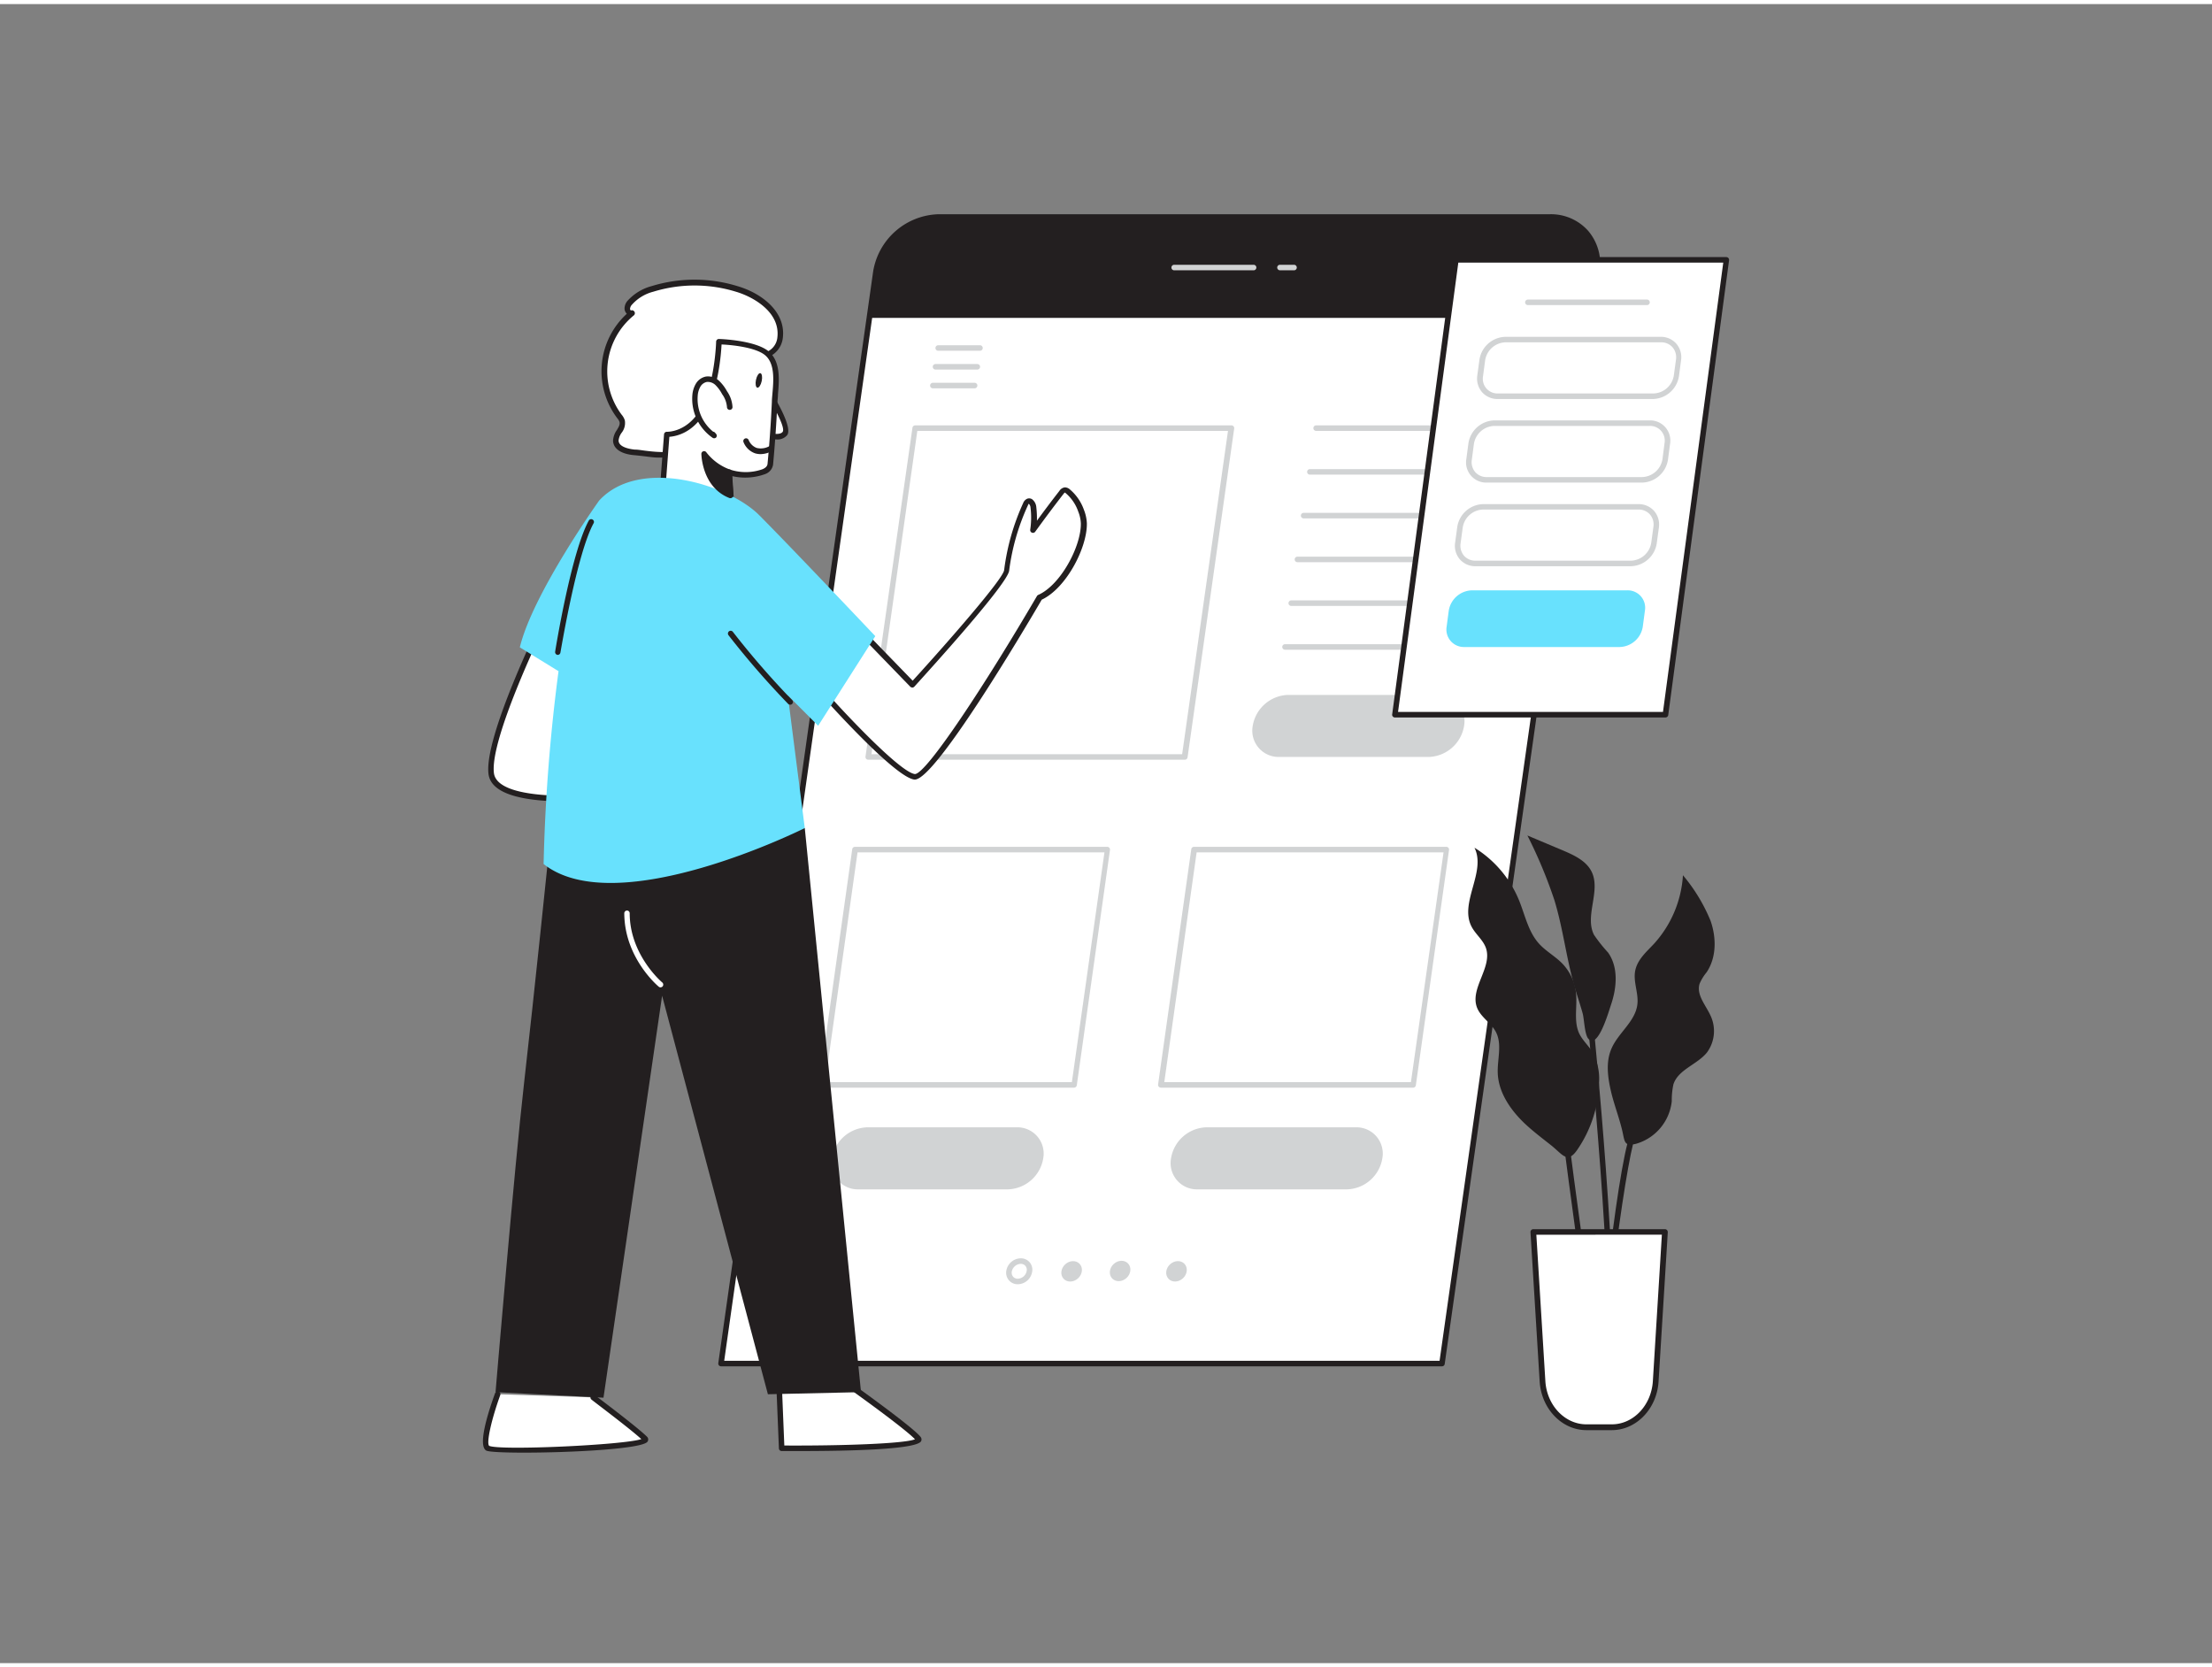 <svg xmlns="http://www.w3.org/2000/svg" viewBox="0 0 400 300" width="406" height="306" class="illustration styles_illustrationTablet__1DWOa"><rect x="0" y="0" width="400" height="300" fill="#808080" stroke="none"/><g id="_521_user_interface_flatline" data-name="#521_user_interface_flatline"><path d="M288.75,48.44l-1.17,8.3L260.76,245.83H130.39L157.21,56.74l1.18-8.3a11.8,11.8,0,0,1,11.31-9.91H280.25A8.4,8.4,0,0,1,288.75,48.44Z" fill="#fff" data-darkreader-inline-fill="" style="--darkreader-inline-fill: #f4f2ee;"></path><path d="M260.76,246.33H130.39a.5.5,0,0,1-.38-.17.52.52,0,0,1-.12-.4l28-197.39A12.34,12.34,0,0,1,169.7,38H280.25a9,9,0,0,1,6.94,3,9.17,9.17,0,0,1,2.06,7.44l-1.17,8.3L261.25,245.9A.5.5,0,0,1,260.76,246.33Zm-129.8-1H260.32l27.94-197h0a8.18,8.18,0,0,0-1.82-6.64,8,8,0,0,0-6.19-2.7H169.7a11.31,11.31,0,0,0-10.82,9.48l-1.17,8.3Z" fill="#231f20" data-darkreader-inline-fill="" style="--darkreader-inline-fill: #ded9d4;"></path><path d="M214.2,136.64H157a.56.56,0,0,1-.38-.17.52.52,0,0,1-.11-.4L165,76.61a.51.51,0,0,1,.5-.43h57.18a.5.5,0,0,1,.5.57l-8.43,59.46A.51.51,0,0,1,214.2,136.64Zm-56.61-1h56.18l8.29-58.46H165.88Z" fill="#d1d3d4" data-darkreader-inline-fill="" style="--darkreader-inline-fill: #d6d1cb;"></path><path d="M268.52,77.18H238a.5.5,0,0,1-.5-.5.5.5,0,0,1,.5-.5h30.53a.5.5,0,0,1,.5.5A.5.5,0,0,1,268.52,77.18Z" fill="#d1d3d4" data-darkreader-inline-fill="" style="--darkreader-inline-fill: #d6d1cb;"></path><path d="M267.4,85.09H236.87a.5.5,0,0,1,0-1H267.4a.5.5,0,0,1,0,1Z" fill="#d1d3d4" data-darkreader-inline-fill="" style="--darkreader-inline-fill: #d6d1cb;"></path><path d="M266.28,93H235.74a.51.51,0,0,1-.5-.5.5.5,0,0,1,.5-.5h30.54a.5.5,0,0,1,.5.5A.5.5,0,0,1,266.28,93Z" fill="#d1d3d4" data-darkreader-inline-fill="" style="--darkreader-inline-fill: #d6d1cb;"></path><path d="M265.16,100.92H234.62a.5.5,0,0,1,0-1h30.54a.5.5,0,0,1,0,1Z" fill="#d1d3d4" data-darkreader-inline-fill="" style="--darkreader-inline-fill: #d6d1cb;"></path><path d="M264,108.83H233.5a.5.5,0,0,1-.5-.5.5.5,0,0,1,.5-.5H264a.5.5,0,0,1,.5.5A.5.5,0,0,1,264,108.83Z" fill="#d1d3d4" data-darkreader-inline-fill="" style="--darkreader-inline-fill: #d6d1cb;"></path><path d="M254.08,116.75H232.37a.51.51,0,0,1-.5-.5.5.5,0,0,1,.5-.5h21.71a.5.5,0,0,1,.5.5A.5.5,0,0,1,254.08,116.75Z" fill="#d1d3d4" data-darkreader-inline-fill="" style="--darkreader-inline-fill: #d6d1cb;"></path><path d="M258.34,136.14h-27a4.76,4.76,0,0,1-4.81-5.61h0a6.69,6.69,0,0,1,6.4-5.61h27a4.76,4.76,0,0,1,4.82,5.61h0A6.69,6.69,0,0,1,258.34,136.14Z" fill="#d1d3d4" data-darkreader-inline-fill="" style="--darkreader-inline-fill: #d6d1cb;"></path><path d="M182.25,214.33h-27a4.75,4.75,0,0,1-4.81-5.61h0a6.69,6.69,0,0,1,6.4-5.61h27a4.75,4.75,0,0,1,4.81,5.61h0A6.68,6.68,0,0,1,182.25,214.33Z" fill="#d1d3d4" data-darkreader-inline-fill="" style="--darkreader-inline-fill: #d6d1cb;"></path><path d="M243.57,214.33h-27a4.75,4.75,0,0,1-4.81-5.61h0a6.68,6.68,0,0,1,6.4-5.61h27a4.75,4.75,0,0,1,4.81,5.61h0A6.68,6.68,0,0,1,243.57,214.33Z" fill="#d1d3d4" data-darkreader-inline-fill="" style="--darkreader-inline-fill: #d6d1cb;"></path><path d="M194.22,195.94H148.6a.53.53,0,0,1-.38-.18.46.46,0,0,1-.11-.39l6-42.55a.51.51,0,0,1,.5-.43h45.61a.49.49,0,0,1,.38.17.49.49,0,0,1,.12.4l-6,42.55A.51.51,0,0,1,194.22,195.94Zm-45-1h44.61l5.89-41.55H155.07Z" fill="#d1d3d4" data-darkreader-inline-fill="" style="--darkreader-inline-fill: #d6d1cb;"></path><path d="M255.54,195.94H209.92a.51.51,0,0,1-.38-.18.5.5,0,0,1-.12-.39l6-42.55a.5.5,0,0,1,.49-.43h45.62a.49.49,0,0,1,.38.17.49.49,0,0,1,.12.4l-6,42.55A.5.5,0,0,1,255.54,195.94Zm-45-1h44.6l5.9-41.55H216.39Z" fill="#d1d3d4" data-darkreader-inline-fill="" style="--darkreader-inline-fill: #d6d1cb;"></path><path d="M184.05,231.49a2.08,2.08,0,0,1-1.6-.71,2.11,2.11,0,0,1-.48-1.71,2.69,2.69,0,0,1,2.61-2.27,2.11,2.11,0,0,1,1.6.7,2.08,2.08,0,0,1,.47,1.71A2.68,2.68,0,0,1,184.05,231.49Zm.53-3.69a1.72,1.72,0,0,0-1.62,1.41,1.13,1.13,0,0,0,.25.92,1.09,1.09,0,0,0,.84.36,1.7,1.7,0,0,0,1.61-1.42h0a1.11,1.11,0,0,0-.24-.91A1.09,1.09,0,0,0,184.58,227.8Z" fill="#d1d3d4" data-darkreader-inline-fill="" style="--darkreader-inline-fill: #d6d1cb;"></path><ellipse cx="193.79" cy="229.14" rx="1.98" ry="1.72" transform="translate(-104.2 193.58) rotate(-42.97)" fill="#d1d3d4" data-darkreader-inline-fill="" style="--darkreader-inline-fill: #d6d1cb;"></ellipse><ellipse cx="203.27" cy="229.14" rx="1.98" ry="1.72" transform="matrix(0.73, -0.68, 0.68, 0.73, -101.65, 200.04)" fill="#d1d3d4" data-darkreader-inline-fill="" style="--darkreader-inline-fill: #d6d1cb;"></ellipse><ellipse cx="212.75" cy="229.14" rx="1.98" ry="1.72" transform="translate(-99.11 206.5) rotate(-42.97)" fill="#d1d3d4" data-darkreader-inline-fill="" style="--darkreader-inline-fill: #d6d1cb;"></ellipse><path d="M177.21,62.69h-7.55a.5.5,0,0,1,0-1h7.55a.5.5,0,0,1,0,1Z" fill="#d1d3d4" data-darkreader-inline-fill="" style="--darkreader-inline-fill: #d6d1cb;"></path><path d="M176.73,66.09h-7.56a.51.51,0,0,1-.5-.5.5.5,0,0,1,.5-.5h7.56a.5.5,0,0,1,.5.5A.51.51,0,0,1,176.73,66.09Z" fill="#d1d3d4" data-darkreader-inline-fill="" style="--darkreader-inline-fill: #d6d1cb;"></path><path d="M176.24,69.48h-7.55a.5.5,0,0,1-.5-.5.51.51,0,0,1,.5-.5h7.55a.5.5,0,0,1,.5.5A.5.5,0,0,1,176.24,69.48Z" fill="#d1d3d4" data-darkreader-inline-fill="" style="--darkreader-inline-fill: #d6d1cb;"></path><path d="M288.75,48.44l-1.17,8.3H157.21l1.18-8.3a11.8,11.8,0,0,1,11.31-9.91H280.25A8.4,8.4,0,0,1,288.75,48.44Z" fill="#231f20" data-darkreader-inline-fill="" style="--darkreader-inline-fill: #ded9d4;"></path><path d="M226.69,48.14H212.33a.5.5,0,0,1-.5-.5.5.5,0,0,1,.5-.5h14.36a.5.5,0,0,1,.5.5A.5.5,0,0,1,226.69,48.14Z" fill="#d1d3d4" data-darkreader-inline-fill="" style="--darkreader-inline-fill: #d6d1cb;"></path><path d="M234,48.14h-2.54a.51.51,0,0,1-.5-.5.5.5,0,0,1,.5-.5H234a.5.5,0,0,1,.5.5A.5.5,0,0,1,234,48.14Z" fill="#d1d3d4" data-darkreader-inline-fill="" style="--darkreader-inline-fill: #d6d1cb;"></path><path d="M155.7,113.46l9.32,9.62s16.82-18.37,17-20.67a40.73,40.73,0,0,1,3.42-11.93,1,1,0,0,1,.46-.57c.53-.2.91.54,1,1.1a15.29,15.29,0,0,1-.05,4.11c1.67-2.31,3.37-4.59,5.12-6.84a.89.89,0,0,1,.61-.44.82.82,0,0,1,.52.23,8,8,0,0,1,2.39,3.54A6.93,6.93,0,0,1,196,93.9c.07,4.42-3.89,11.6-8,13.41,0,0-19.14,32.8-22.58,32.42s-17-15.69-17-15.69Z" fill="#fff" data-darkreader-inline-fill="" style="--darkreader-inline-fill: #f4f2ee;"></path><path d="M165.43,140.23h-.08c-3.53-.4-15.94-14.28-17.35-15.86a.5.5,0,0,1,0-.62l7.32-10.57a.51.51,0,0,1,.37-.21.49.49,0,0,1,.4.15l8.95,9.23c6.47-7.09,16.4-18.46,16.54-20A41.53,41.53,0,0,1,185,90.28a1.44,1.44,0,0,1,.74-.83,1,1,0,0,1,.87.07A2,2,0,0,1,187.4,91a17.75,17.75,0,0,1,.11,2.42c1.33-1.82,2.69-3.63,4.07-5.4a1.35,1.35,0,0,1,1-.63,1.38,1.38,0,0,1,.85.34A8.55,8.55,0,0,1,196,91.43a7.57,7.57,0,0,1,.54,2.46c.07,4.43-3.74,11.74-8.16,13.81C185,113.49,169.14,140.23,165.43,140.23ZM149,124c5.43,6.09,14.1,15,16.45,15.23h0c2.06,0,12.79-16.3,22.06-32.18a.52.52,0,0,1,.23-.21c4.05-1.78,7.78-8.8,7.71-12.94a6.34,6.34,0,0,0-.47-2.13,7.59,7.59,0,0,0-2.24-3.31c-.13-.11-.18-.13-.2-.13a1.4,1.4,0,0,0-.22.24c-1.74,2.24-3.46,4.54-5.12,6.84a.5.5,0,0,1-.9-.37,14.74,14.74,0,0,0,.05-4,1.06,1.06,0,0,0-.31-.69.88.88,0,0,0-.17.31,40.23,40.23,0,0,0-3.38,11.77c-.21,2.35-14.32,17.87-17.15,21a.52.52,0,0,1-.36.16.64.64,0,0,1-.37-.15l-8.89-9.18Z" fill="#231f20" data-darkreader-inline-fill="" style="--darkreader-inline-fill: #ded9d4;"></path><path d="M90,251.37s-3.25,8.9-1.81,9.76,30.14,0,28.41-1.72-9.37-7.46-9.37-7.46" fill="#fff" data-darkreader-inline-fill="" style="--darkreader-inline-fill: #f4f2ee;"></path><path d="M94.77,261.94c-3.67,0-6.43-.13-6.85-.38-1.56-.93.34-6.89,1.6-10.36a.52.52,0,0,1,.65-.3.5.5,0,0,1,.29.64c-1.6,4.41-2.55,8.69-2,9.17,2,.89,24.45-.16,27.51-1.22-2.11-1.95-9-7.09-9-7.14a.5.5,0,1,1,.6-.8c.31.23,7.7,5.78,9.43,7.51a.68.68,0,0,1,.07.92C116,261.29,103.06,261.94,94.77,261.94Z" fill="#231f20" data-darkreader-inline-fill="" style="--darkreader-inline-fill: #ded9d4;"></path><path d="M119,81.45c-1.36-.06-2.72-.29-4.29-.43s-3.35-.67-3.38-2.13c0-1.26,1.48-2.3,1.15-3.51a2.77,2.77,0,0,0-.52-.89,13.56,13.56,0,0,1,2.34-18.64c-.41.14-.85-.27-.89-.7a1.69,1.69,0,0,1,.47-1.18A8.45,8.45,0,0,1,118,51.48a25.84,25.84,0,0,1,15.23,0c3.8,1.11,8.37,4.14,7.87,8.73a3.64,3.64,0,0,1-3.14,3.34c-.85,4.92-3.43,8.28-6.67,11.84a19.86,19.86,0,0,1-8,5.44A10.81,10.81,0,0,1,119,81.45Z" fill="#fff" data-darkreader-inline-fill="" style="--darkreader-inline-fill: #f4f2ee;"></path><path d="M119.62,82,119,82h0c-.81,0-1.6-.13-2.45-.23-.59-.07-1.2-.14-1.86-.2-2.37-.2-3.8-1.18-3.83-2.62a3.58,3.58,0,0,1,.68-1.91c.33-.55.61-1,.49-1.48a2.16,2.16,0,0,0-.39-.65A14.08,14.08,0,0,1,113.35,56a1.4,1.4,0,0,1-.41-.84,2.13,2.13,0,0,1,.58-1.55A9,9,0,0,1,117.83,51a26.38,26.38,0,0,1,15.52,0c4.46,1.3,8.73,4.67,8.22,9.27a4.24,4.24,0,0,1-3.2,3.74c-1,5.06-3.86,8.56-6.73,11.72a20.25,20.25,0,0,1-8.19,5.57A11.29,11.29,0,0,1,119.62,82Zm-5.37-26.64a.55.55,0,0,1,.48.27.51.51,0,0,1-.09.64,13.08,13.08,0,0,0-2.25,17.95,3,3,0,0,1,.6,1.06,2.85,2.85,0,0,1-.59,2.25,2.9,2.9,0,0,0-.54,1.38c0,1.33,2.44,1.6,2.92,1.65.66,0,1.29.13,1.89.2.82.1,1.6.19,2.38.22h0a10.21,10.21,0,0,0,4.07-.58,19.18,19.18,0,0,0,7.78-5.29c3.56-3.91,5.77-7.06,6.55-11.59a.5.5,0,0,1,.47-.42,3.16,3.16,0,0,0,2.66-2.89c.5-4.59-4.49-7.32-7.51-8.2a25.4,25.4,0,0,0-14.93,0,7.74,7.74,0,0,0-3.84,2.32,1.23,1.23,0,0,0-.37.82.38.38,0,0,0,.16.25Z" fill="#231f20" data-darkreader-inline-fill="" style="--darkreader-inline-fill: #ded9d4;"></path><path d="M98.58,111S88,132.54,88.82,139.14s22.68,4,22.68,4l-1.15-32.72Z" fill="#fff" data-darkreader-inline-fill="" style="--darkreader-inline-fill: #f4f2ee;"></path><path d="M102.48,144.16c-.66,0-1.34,0-2,0-7.66-.24-11.75-1.9-12.14-4.92-.87-6.67,9.37-27.53,9.8-28.41a.52.52,0,0,1,.43-.28l11.77-.57a.49.49,0,0,1,.36.13.46.46,0,0,1,.16.35L112,143.14a.51.51,0,0,1-.44.52A90,90,0,0,1,102.48,144.16ZM98.9,111.5c-1.2,2.47-10.36,21.59-9.58,27.58C90,144,104.75,143.4,111,142.71L109.87,111Z" fill="#231f20" data-darkreader-inline-fill="" style="--darkreader-inline-fill: #ded9d4;"></path><path d="M140.78,247.16l.57,14s26.22.19,24.69-1.72-13.4-10.33-13.4-10.33l-1.91-10.34Z" fill="#fff" data-darkreader-inline-fill="" style="--darkreader-inline-fill: #f4f2ee;"></path><path d="M144.72,261.65l-3.37,0a.5.5,0,0,1-.5-.48l-.57-14a.51.51,0,0,1,.17-.4l10-8.42a.51.51,0,0,1,.49-.09.52.52,0,0,1,.32.38l1.88,10.14c1.5,1.07,11.85,8.46,13.33,10.31a.73.73,0,0,1,.1.77C165.81,261.36,153.76,261.65,144.72,261.65Zm-2.89-1c10.53.06,21.75-.34,23.63-1.13-1.68-1.76-9.2-7.25-13.11-10a.47.47,0,0,1-.2-.31l-1.76-9.49-9.1,7.71Z" fill="#231f20" data-darkreader-inline-fill="" style="--darkreader-inline-fill: #ded9d4;"></path><path d="M145.53,149,155.7,251l-16.84.38-19.13-72.06L109.13,252l-19.52-1s3.4-40.57,5.17-56,4.51-42.14,4.51-42.14Z" fill="#231f20" data-darkreader-inline-fill="" style="--darkreader-inline-fill: #ded9d4;"></path><path d="M139.26,70.72s3.51,5.79,2.69,6.93-3.35.26-3.35.26" fill="#fff" data-darkreader-inline-fill="" style="--darkreader-inline-fill: #f4f2ee;"></path><path d="M140.43,78.73a6.57,6.57,0,0,1-2-.35.5.5,0,0,1,.32-.94c.72.24,2.33.54,2.78-.09s-.95-3.47-2.71-6.37a.5.5,0,1,1,.85-.51c1.11,1.82,3.59,6.2,2.68,7.47A2.28,2.28,0,0,1,140.43,78.73Z" fill="#231f20" data-darkreader-inline-fill="" style="--darkreader-inline-fill: #ded9d4;"></path><path d="M138.75,63.24c2.3,2,1.45,6.1,1.33,8.76q-.27,5.61-.78,11.22c-.22,2.36-6.37,2.18-7.43,1.43l.61,9.41-12.73-5.45.83-10.81s4.06.18,6.65-4.56S130,61.06,130,61.06,136.51,61.26,138.75,63.24Z" fill="#fff" data-darkreader-inline-fill="" style="--darkreader-inline-fill: #f4f2ee;"></path><path d="M132.48,94.56a.45.45,0,0,1-.2,0l-12.72-5.45a.52.52,0,0,1-.31-.5l.83-10.81a.5.5,0,0,1,.52-.46c.15,0,3.79.09,6.19-4.3,2.5-4.58,2.71-11.88,2.71-12a.48.48,0,0,1,.16-.35.44.44,0,0,1,.36-.13c.27,0,6.71.23,9.06,2.31h0c2.1,1.85,1.82,5.1,1.6,7.72,0,.5-.08,1-.1,1.43-.18,3.73-.44,7.51-.78,11.24A2.18,2.18,0,0,1,138.33,85a10.46,10.46,0,0,1-5.91.36L133,94a.5.5,0,0,1-.49.53Zm-12.2-6.27,11.64,5-.54-8.6a.47.47,0,0,1,.25-.47.49.49,0,0,1,.53,0,9.08,9.08,0,0,0,5.75-.12c.56-.25.86-.57.89-1,.35-3.71.61-7.48.78-11.19,0-.46.06-1,.1-1.48.21-2.39.46-5.36-1.26-6.88h0c-1.74-1.54-6.41-1.94-7.94-2-.09,1.79-.56,7.77-2.81,11.9s-5.41,4.7-6.63,4.8Z" fill="#231f20" data-darkreader-inline-fill="" style="--darkreader-inline-fill: #ded9d4;"></path><path d="M158.28,114.29s-15.05-15.9-21-21.88c-5.53-5.54-21.61-10.58-28.93-2.64,0,0-12,16.79-14.35,26.55l7,4.31A321.33,321.33,0,0,0,98.3,155.5C111.58,166,145.53,149,145.53,149l-3.07-24,5.49,5.5Z" fill="#68e1fd" data-darkreader-inline-fill="" style="--darkreader-inline-fill: #68ebff;"></path><path d="M139.32,80.42s-3,1.67-4.4-1.39" fill="#fff" data-darkreader-inline-fill="" style="--darkreader-inline-fill: #f4f2ee;"></path><path d="M137.53,81.38a3.57,3.57,0,0,1-1-.15,3.5,3.5,0,0,1-2.07-2,.5.5,0,0,1,.91-.42,2.55,2.55,0,0,0,1.46,1.45,3.16,3.16,0,0,0,2.24-.29.51.51,0,0,1,.68.2.48.48,0,0,1-.19.67A4.41,4.41,0,0,1,137.53,81.38Z" fill="#231f20" data-darkreader-inline-fill="" style="--darkreader-inline-fill: #ded9d4;"></path><path d="M132,72.85a5.1,5.1,0,0,0-.95-2.61,7,7,0,0,0-1.29-1.75,2.45,2.45,0,0,0-2-.7,2.32,2.32,0,0,0-1.52,1.11,4.51,4.51,0,0,0-.54,1.84A8.07,8.07,0,0,0,129.13,78l-.2-.23" fill="#fff" data-darkreader-inline-fill="" style="--darkreader-inline-fill: #f4f2ee;"></path><path d="M129.13,78.51a.47.47,0,0,1-.28-.09,8.58,8.58,0,0,1-3.65-7.73,4.81,4.81,0,0,1,.61-2,2.72,2.72,0,0,1,1.85-1.34,2.92,2.92,0,0,1,2.42.82A7.48,7.48,0,0,1,131.46,70a5.48,5.48,0,0,1,1,2.88.5.5,0,0,1-1,0,4.57,4.57,0,0,0-.88-2.35,6.7,6.7,0,0,0-1.19-1.63,2,2,0,0,0-1.58-.57,1.77,1.77,0,0,0-1.17.87,3.84,3.84,0,0,0-.47,1.62,7.6,7.6,0,0,0,2.79,6.5.51.51,0,0,1,.33.17l.2.23a.5.5,0,0,1,0,.66A.5.5,0,0,1,129.13,78.51Z" fill="#231f20" data-darkreader-inline-fill="" style="--darkreader-inline-fill: #ded9d4;"></path><path d="M131.87,84.65a10,10,0,0,1-4.54-3.36s0,5.71,4.81,7.55Z" fill="#231f20" data-darkreader-inline-fill="" style="--darkreader-inline-fill: #ded9d4;"></path><path d="M132.14,89.34l-.18,0c-5.08-1.94-5.13-8-5.13-8a.49.49,0,0,1,.36-.48.5.5,0,0,1,.56.22A9.45,9.45,0,0,0,132,84.17a.5.5,0,0,1,.33.44l.27,4.2a.51.51,0,0,1-.2.43A.47.47,0,0,1,132.14,89.34ZM128,82.88A7.25,7.25,0,0,0,131.59,88l-.19-3A11.62,11.62,0,0,1,128,82.88Z" fill="#231f20" data-darkreader-inline-fill="" style="--darkreader-inline-fill: #ded9d4;"></path><path d="M142.88,126.69a.51.51,0,0,1-.36-.15,152.61,152.61,0,0,1-10.79-12.42.51.51,0,0,1,.1-.7.5.5,0,0,1,.7.1,151.14,151.14,0,0,0,10.71,12.33.49.49,0,0,1,0,.7A.47.47,0,0,1,142.88,126.69Z" fill="#231f20" data-darkreader-inline-fill="" style="--darkreader-inline-fill: #ded9d4;"></path><path d="M119.45,177.8a.46.46,0,0,1-.32-.11c-.26-.21-6.21-5.28-6.24-13.28a.5.5,0,0,1,.49-.5h0a.49.49,0,0,1,.49.5c0,7.53,5.83,12.47,5.89,12.51a.51.51,0,0,1,.06.71A.52.52,0,0,1,119.45,177.8Z" fill="#fff" data-darkreader-inline-fill="" style="--darkreader-inline-fill: #f4f2ee;"></path><ellipse cx="137.22" cy="68.05" rx="1.34" ry="0.53" transform="translate(42.53 188.44) rotate(-78.19)" fill="#231f20" data-darkreader-inline-fill="" style="--darkreader-inline-fill: #ded9d4;"></ellipse><path d="M100.88,117.68h-.08a.51.51,0,0,1-.41-.58c.11-.73,2.92-17.95,6.08-23.7a.49.49,0,0,1,.68-.19.48.48,0,0,1,.19.67c-3.07,5.6-5.94,23.2-6,23.38A.49.49,0,0,1,100.88,117.68Z" fill="#231f20" data-darkreader-inline-fill="" style="--darkreader-inline-fill: #ded9d4;"></path><path d="M289.16,195a10.2,10.2,0,0,0-1.16-5.45c-.73-1.21-1.85-2.17-2.45-3.45-1-2.22-.31-4.83-.55-7.26a9.11,9.11,0,0,0-2.55-5.41c-1.27-1.28-2.91-2.17-4.13-3.51-2-2.2-2.56-5.29-3.69-8a20.12,20.12,0,0,0-8-9.37c2.17,4.37-2.78,9.93-.53,14.26.71,1.38,2.06,2.38,2.59,3.84,1.25,3.51-2.94,7.32-1.6,10.81.67,1.74,2.54,2.75,3.41,4.4,1.17,2.22.25,4.93.34,7.44.13,3.47,2.24,6.57,4.75,9,1.56,1.49,3.3,2.79,5,4.14,2,1.62,2.87,3.31,4.64.72A22.34,22.34,0,0,0,289.16,195Z" fill="#231f20" data-darkreader-inline-fill="" style="--darkreader-inline-fill: #ded9d4;"></path><path d="M291.41,197c-.65-2.68-1.11-5.6,0-8.13,1.23-2.86,4.32-4.89,4.68-8,.24-2-.79-4.09-.39-6.09s2-3.37,3.39-4.85a20.28,20.28,0,0,0,5.24-12.4,31.13,31.13,0,0,1,5,8.25c1.06,3.05,1.08,6.63-.73,9.31a8.45,8.45,0,0,0-1.26,2.06c-.61,2,1.08,3.82,1.95,5.7a6.55,6.55,0,0,1-.61,6.72c-1.78,2.21-5.19,3.07-6.07,5.76a13.58,13.58,0,0,0-.3,3.06,9,9,0,0,1-6.46,7.7c-2.09.51-2.05-.32-2.43-2.09C292.89,201.64,292,199.35,291.41,197Z" fill="#231f20" data-darkreader-inline-fill="" style="--darkreader-inline-fill: #ded9d4;"></path><path d="M284.73,177.69c-1.49-5.15-2.08-10.54-3.65-15.67a85.74,85.74,0,0,0-4.88-11.68l6.39,2.69c2.05.87,4.27,1.89,5.24,3.89,1.68,3.49-1.34,8,.43,11.41a28.22,28.22,0,0,0,2.53,3.18c1.88,2.64,1.59,6.28.56,9.35-.45,1.32-2.38,8.16-4.11,6.26-.7-.76-.76-3.59-1.05-4.63C285.74,180.88,285.2,179.3,284.73,177.69Z" fill="#231f20" data-darkreader-inline-fill="" style="--darkreader-inline-fill: #ded9d4;"></path><path d="M288.28,246.16C287,237.73,283,208,283,207.74l1-.13c0,.3,4,30,5.31,38.4Z" fill="#231f20" data-darkreader-inline-fill="" style="--darkreader-inline-fill: #ded9d4;"></path><path d="M289.67,254.12h-1c.08-10,4.24-48.2,6.64-50.82l.74.68C294.45,205.71,289.77,240.42,289.67,254.12Z" fill="#231f20" data-darkreader-inline-fill="" style="--darkreader-inline-fill: #ded9d4;"></path><path d="M291.84,252.21l-1,0c1-21.57-3.62-66.87-3.67-67.32l1-.11C288.22,185.2,292.8,230.57,291.84,252.21Z" fill="#231f20" data-darkreader-inline-fill="" style="--darkreader-inline-fill: #ded9d4;"></path><path d="M277.27,222h23.8l-1.66,27c-.29,4.68-3.76,8.31-7.94,8.31h-4.6c-4.18,0-7.64-3.63-7.93-8.31Z" fill="#fff" data-darkreader-inline-fill="" style="--darkreader-inline-fill: #f4f2ee;"></path><path d="M291.47,257.87h-4.6c-4.43,0-8.14-3.86-8.45-8.79l-1.66-27a.51.51,0,0,1,.51-.55h23.8a.55.55,0,0,1,.38.16.57.57,0,0,1,.14.39l-1.67,27C299.62,254,295.91,257.87,291.47,257.87Zm-13.65-35.33L279.45,249c.27,4.39,3.53,7.82,7.42,7.82h4.6c3.89,0,7.15-3.43,7.42-7.82l1.63-26.48Z" fill="#231f20" data-darkreader-inline-fill="" style="--darkreader-inline-fill: #ded9d4;"></path><polygon points="301.16 128.47 252.24 128.47 263.27 46.22 312.19 46.22 301.16 128.47" fill="#fff" data-darkreader-inline-fill="" style="--darkreader-inline-fill: #f4f2ee;"></polygon><path d="M301.16,129H252.24a.48.48,0,0,1-.37-.17.46.46,0,0,1-.12-.39l11-82.26a.51.51,0,0,1,.5-.43h48.92a.52.52,0,0,1,.38.17.56.56,0,0,1,.12.4l-11,82.25A.51.51,0,0,1,301.16,129Zm-48.35-1h47.91l10.9-81.25H263.71Z" fill="#231f20" data-darkreader-inline-fill="" style="--darkreader-inline-fill: #ded9d4;"></path><path d="M292.89,116.26h-28.1a3.16,3.16,0,0,1-3.19-3.69l.38-2.87a4.37,4.37,0,0,1,4.19-3.69h28.09a3.15,3.15,0,0,1,3.19,3.69l-.38,2.87A4.35,4.35,0,0,1,292.89,116.26Z" fill="#68e1fd" data-darkreader-inline-fill="" style="--darkreader-inline-fill: #68ebff;"></path><path d="M294.91,101.15H266.82a3.15,3.15,0,0,1-3.19-3.69l.38-2.87a4.35,4.35,0,0,1,4.19-3.69h28.09a3.16,3.16,0,0,1,3.19,3.69l-.38,2.87A4.37,4.37,0,0,1,294.91,101.15Z" fill="#fff" data-darkreader-inline-fill="" style="--darkreader-inline-fill: #f4f2ee;"></path><path d="M294.91,101.65H266.82a3.7,3.7,0,0,1-2.83-1.24,3.75,3.75,0,0,1-.86-3l.39-2.87a4.87,4.87,0,0,1,4.68-4.12h28.09a3.7,3.7,0,0,1,2.83,1.24,3.77,3.77,0,0,1,.86,3l-.39,2.87A4.87,4.87,0,0,1,294.91,101.65ZM268.2,91.4a3.84,3.84,0,0,0-3.69,3.25l-.39,2.87a2.8,2.8,0,0,0,.62,2.23,2.72,2.72,0,0,0,2.08.9h28.09a3.84,3.84,0,0,0,3.69-3.26l.39-2.87a2.77,2.77,0,0,0-.63-2.23,2.71,2.71,0,0,0-2.07-.89Z" fill="#d1d3d4" data-darkreader-inline-fill="" style="--darkreader-inline-fill: #d6d1cb;"></path><path d="M296.94,86H268.85a3.16,3.16,0,0,1-3.2-3.69l.39-2.87a4.34,4.34,0,0,1,4.18-3.69h28.09a3.16,3.16,0,0,1,3.2,3.69l-.39,2.87A4.34,4.34,0,0,1,296.94,86Z" fill="#fff" data-darkreader-inline-fill="" style="--darkreader-inline-fill: #f4f2ee;"></path><path d="M296.94,86.53H268.85a3.65,3.65,0,0,1-3.69-4.26l.38-2.87a4.88,4.88,0,0,1,4.68-4.12h28.09A3.65,3.65,0,0,1,302,79.54l-.38,2.87A4.88,4.88,0,0,1,296.94,86.53ZM270.22,76.28a3.85,3.85,0,0,0-3.69,3.26l-.38,2.87a2.79,2.79,0,0,0,.62,2.22,2.72,2.72,0,0,0,2.08.9h28.09a3.85,3.85,0,0,0,3.69-3.26L301,79.4a2.65,2.65,0,0,0-2.7-3.12Z" fill="#d1d3d4" data-darkreader-inline-fill="" style="--darkreader-inline-fill: #d6d1cb;"></path><path d="M299,70.91h-28.1a3.16,3.16,0,0,1-3.19-3.69l.38-2.87a4.36,4.36,0,0,1,4.19-3.69h28.09a3.15,3.15,0,0,1,3.19,3.69l-.38,2.87A4.35,4.35,0,0,1,299,70.91Z" fill="#fff" data-darkreader-inline-fill="" style="--darkreader-inline-fill: #f4f2ee;"></path><path d="M299,71.41h-28.1A3.7,3.7,0,0,1,268,70.17a3.78,3.78,0,0,1-.86-3l.39-2.87a4.87,4.87,0,0,1,4.68-4.13h28.09a3.68,3.68,0,0,1,2.83,1.24,3.75,3.75,0,0,1,.86,3l-.38,2.87A4.88,4.88,0,0,1,299,71.41ZM272.25,61.16a3.85,3.85,0,0,0-3.69,3.26l-.38,2.87a2.65,2.65,0,0,0,2.69,3.12H299a3.84,3.84,0,0,0,3.68-3.25l.39-2.87a2.8,2.8,0,0,0-.62-2.23,2.72,2.72,0,0,0-2.08-.9Z" fill="#d1d3d4" data-darkreader-inline-fill="" style="--darkreader-inline-fill: #d6d1cb;"></path><path d="M297.83,54.43H276.29a.5.5,0,0,1-.5-.5.51.51,0,0,1,.5-.5h21.54a.5.5,0,0,1,.5.5A.5.5,0,0,1,297.83,54.43Z" fill="#d1d3d4" data-darkreader-inline-fill="" style="--darkreader-inline-fill: #d6d1cb;"></path></g></svg>